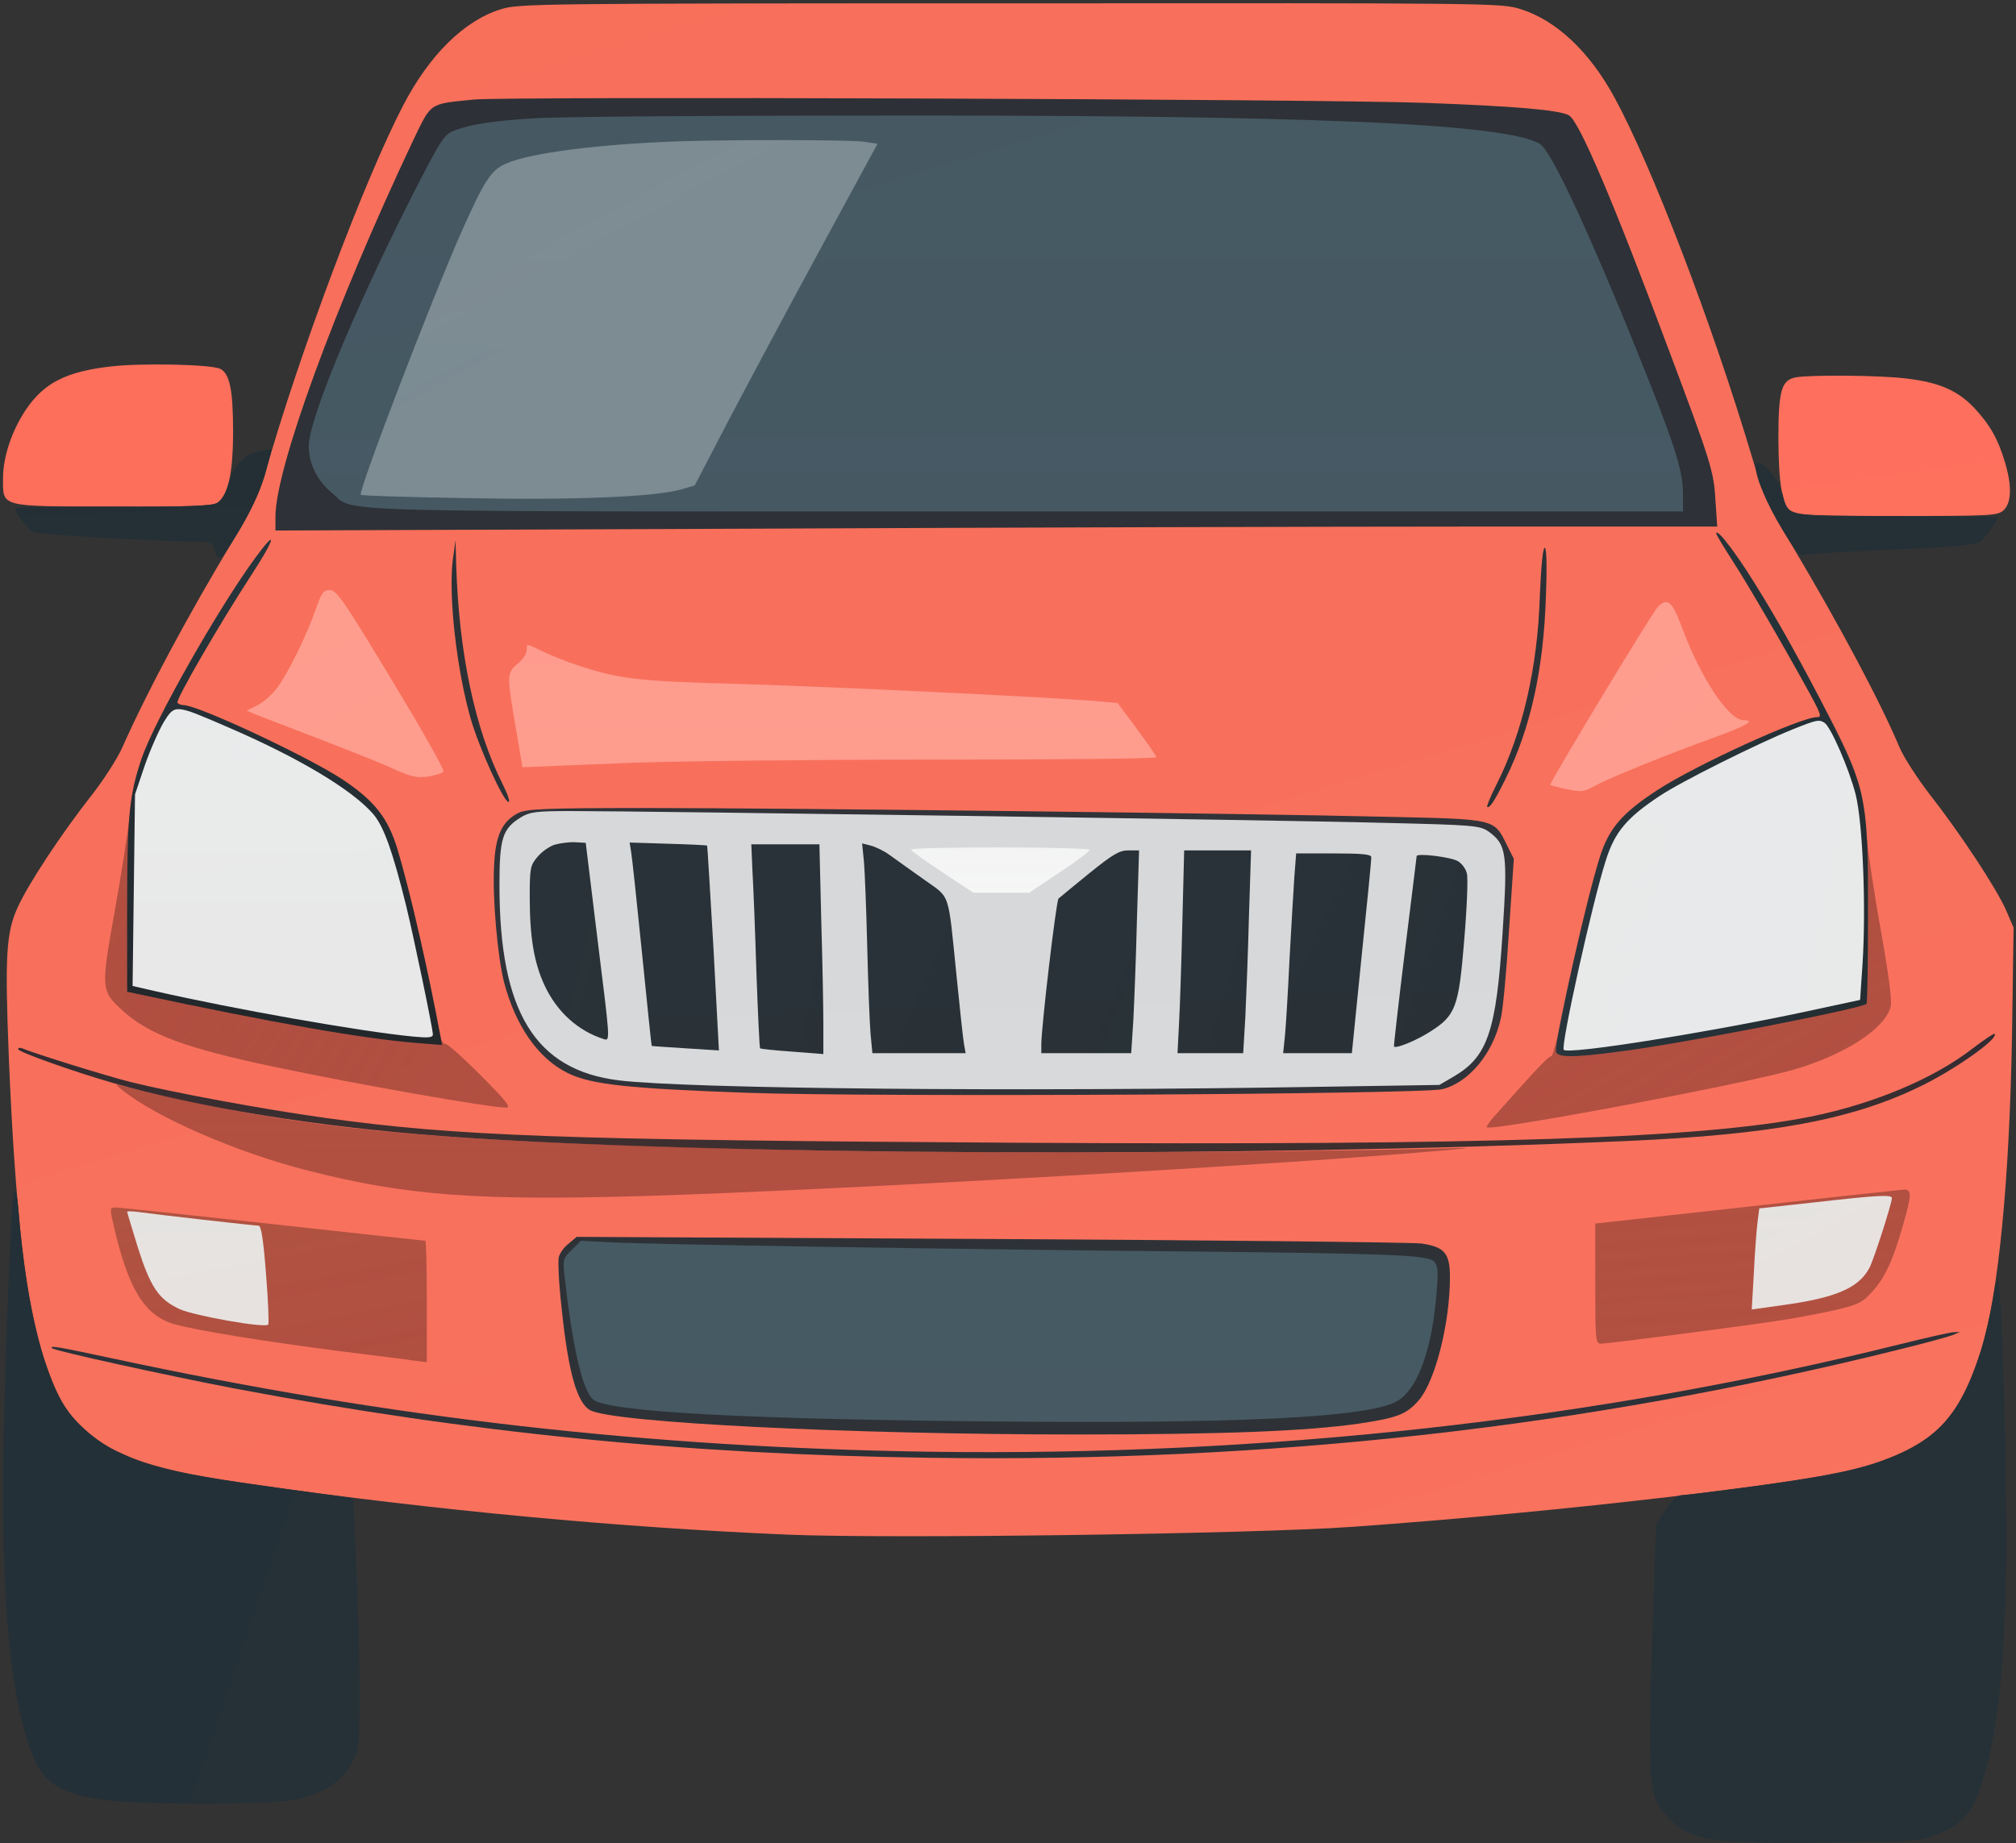 <?xml version="1.0" standalone="no"?><!DOCTYPE svg PUBLIC "-//W3C//DTD SVG 20010904//EN" "http://www.w3.org/TR/2001/REC-SVG-20010904/DTD/svg10.dtd"><svg version="1.0" xmlns="http://www.w3.org/2000/svg" width="666pt" height="609pt" viewBox="0 0 666 609" preserveAspectRatio="xMidYMid meet"><rect x="0" y="0" width="666" height="609" fill="#333333" stroke="none"/><defs><linearGradient id="linear-gradient-1-1" x1="0.00%" y1="100.00%" x2="50.87%" y2="-27.91%"><stop offset="0%" style="stop-color:rgb(250,112,91);stop-opacity:0.990" /><stop offset="100%" style="stop-color:rgb(249,114,94);stop-opacity:1.000" /></linearGradient><linearGradient id="linear-gradient-1-2" x1="0.00%" y1="100.00%" x2="35.65%" y2="-35.07%"><stop offset="0%" style="stop-color:rgb(255,112,92);stop-opacity:0.992" /><stop offset="100%" style="stop-color:rgb(255,112,92);stop-opacity:0.992" /></linearGradient><linearGradient id="linear-gradient-1-3" x1="0.00%" y1="100.00%" x2="31.61%" y2="-35.28%"><stop offset="0%" style="stop-color:rgb(255,113,93);stop-opacity:0.995" /><stop offset="100%" style="stop-color:rgb(255,113,93);stop-opacity:0.996" /></linearGradient><linearGradient id="linear-gradient-1-4" x1="0.00%" y1="100.00%" x2="14.38%" y2="-36.64%"><stop offset="0%" style="stop-color:rgb(35,47,53);stop-opacity:0.992" /><stop offset="100%" style="stop-color:rgb(37,49,55);stop-opacity:0.993" /></linearGradient><linearGradient id="linear-gradient-1-5" x1="0.00%" y1="100.00%" x2="0.00%" y2="-0.00%"><stop offset="0%" style="stop-color:rgb(36,48,54);stop-opacity:0.992" /><stop offset="100%" style="stop-color:rgb(36,48,54);stop-opacity:0.993" /></linearGradient><linearGradient id="linear-gradient-1-6" x1="0.00%" y1="100.00%" x2="139.42%" y2="19.16%"><stop offset="0%" style="stop-color:rgb(36,48,55);stop-opacity:0.995" /><stop offset="100%" style="stop-color:rgb(37,49,55);stop-opacity:0.999" /></linearGradient><linearGradient id="linear-gradient-1-7" x1="0.00%" y1="100.00%" x2="34.80%" y2="-7.10%"><stop offset="0%" style="stop-color:rgb(37,49,55);stop-opacity:0.997" /><stop offset="100%" style="stop-color:rgb(37,49,55);stop-opacity:1.000" /></linearGradient><linearGradient id="linear-gradient-2-1" x1="0.00%" y1="100.00%" x2="0.01%" y2="-0.12%"><stop offset="0%" style="stop-color:rgb(0,35,47);stop-opacity:0.815" /><stop offset="100%" style="stop-color:rgb(0,35,47);stop-opacity:0.815" /></linearGradient><linearGradient id="linear-gradient-2-2" x1="0.00%" y1="100.00%" x2="246.51%" y2="22.79%"><stop offset="0%" style="stop-color:rgb(0,36,47);stop-opacity:0.822" /><stop offset="100%" style="stop-color:rgb(0,36,47);stop-opacity:0.822" /></linearGradient><linearGradient id="linear-gradient-2-3" x1="0.00%" y1="100.00%" x2="169.60%" y2="6.13%"><stop offset="0%" style="stop-color:rgb(0,36,47);stop-opacity:0.822" /><stop offset="100%" style="stop-color:rgb(0,36,47);stop-opacity:0.822" /></linearGradient><linearGradient id="linear-gradient-2-4" x1="0.00%" y1="100.00%" x2="64.33%" y2="-17.87%"><stop offset="0%" style="stop-color:rgb(255,168,155);stop-opacity:0.795" /><stop offset="100%" style="stop-color:rgb(255,167,155);stop-opacity:0.800" /></linearGradient><linearGradient id="linear-gradient-2-5" x1="0.00%" y1="100.00%" x2="101.11%" y2="1.04%"><stop offset="0%" style="stop-color:rgb(255,168,156);stop-opacity:0.784" /><stop offset="100%" style="stop-color:rgb(255,167,155);stop-opacity:0.806" /></linearGradient><linearGradient id="linear-gradient-2-6" x1="0.00%" y1="100.00%" x2="0.00%" y2="0.00%"><stop offset="0%" style="stop-color:rgb(255,167,155);stop-opacity:0.791" /><stop offset="100%" style="stop-color:rgb(255,168,155);stop-opacity:0.801" /></linearGradient><linearGradient id="linear-gradient-2-7" x1="0.00%" y1="100.00%" x2="0.00%" y2="0.00%"><stop offset="0%" style="stop-color:rgb(0,36,48);stop-opacity:0.805" /><stop offset="100%" style="stop-color:rgb(0,36,48);stop-opacity:0.807" /></linearGradient><linearGradient id="linear-gradient-2-8" x1="0.00%" y1="100.00%" x2="105.33%" y2="2.49%"><stop offset="0%" style="stop-color:rgb(98,42,34);stop-opacity:0.475" /><stop offset="100%" style="stop-color:rgb(133,59,49);stop-opacity:0.612" /></linearGradient><linearGradient id="linear-gradient-2-9" x1="0.00%" y1="100.00%" x2="43.56%" y2="-8.78%"><stop offset="0%" style="stop-color:rgb(111,50,41);stop-opacity:0.517" /><stop offset="100%" style="stop-color:rgb(138,61,50);stop-opacity:0.644" /></linearGradient><linearGradient id="linear-gradient-2-10" x1="0.00%" y1="100.00%" x2="0.04%" y2="-7.15%"><stop offset="0%" style="stop-color:rgb(0,26,40);stop-opacity:0.805" /><stop offset="100%" style="stop-color:rgb(12,30,34);stop-opacity:0.780" /></linearGradient><linearGradient id="linear-gradient-2-11" x1="0.00%" y1="100.00%" x2="20.25%" y2="-377.84%"><stop offset="0%" style="stop-color:rgb(119,52,43);stop-opacity:0.548" /><stop offset="100%" style="stop-color:rgb(145,64,52);stop-opacity:0.677" /></linearGradient><linearGradient id="linear-gradient-2-12" x1="0.00%" y1="100.00%" x2="20.87%" y2="-40.17%"><stop offset="0%" style="stop-color:rgb(136,61,49);stop-opacity:0.634" /><stop offset="100%" style="stop-color:rgb(144,65,52);stop-opacity:0.680" /></linearGradient><linearGradient id="linear-gradient-2-13" x1="0.00%" y1="100.00%" x2="60.37%" y2="-53.98%"><stop offset="0%" style="stop-color:rgb(118,58,44);stop-opacity:0.548" /><stop offset="100%" style="stop-color:rgb(134,57,48);stop-opacity:0.624" /></linearGradient><linearGradient id="linear-gradient-2-14" x1="0.00%" y1="100.00%" x2="5.21%" y2="-53.97%"><stop offset="0%" style="stop-color:rgb(0,35,47);stop-opacity:0.817" /><stop offset="100%" style="stop-color:rgb(0,35,47);stop-opacity:0.818" /></linearGradient><linearGradient id="linear-gradient-2-15" x1="0.00%" y1="100.00%" x2="0.24%" y2="-32.84%"><stop offset="0%" style="stop-color:rgb(0,35,47);stop-opacity:0.819" /><stop offset="100%" style="stop-color:rgb(0,36,47);stop-opacity:0.823" /></linearGradient><linearGradient id="linear-gradient-3-1" x1="0.00%" y1="100.00%" x2="0.56%" y2="-5.29%"><stop offset="0%" style="stop-color:rgb(98,137,151);stop-opacity:0.459" /><stop offset="100%" style="stop-color:rgb(100,140,155);stop-opacity:0.441" /></linearGradient><linearGradient id="linear-gradient-3-2" x1="0.00%" y1="100.00%" x2="152.98%" y2="44.32%"><stop offset="0%" style="stop-color:rgb(1,49,62);stop-opacity:0.770" /><stop offset="100%" style="stop-color:rgb(0,32,41);stop-opacity:0.808" /></linearGradient><linearGradient id="linear-gradient-3-3" x1="0.00%" y1="100.00%" x2="0.00%" y2="0.00%"><stop offset="0%" style="stop-color:rgb(2,47,60);stop-opacity:0.781" /><stop offset="100%" style="stop-color:rgb(0,29,37);stop-opacity:0.810" /></linearGradient><linearGradient id="linear-gradient-3-4" x1="0.00%" y1="100.00%" x2="22.75%" y2="-96.47%"><stop offset="0%" style="stop-color:rgb(255,255,255);stop-opacity:0.806" /><stop offset="100%" style="stop-color:rgb(255,255,255);stop-opacity:0.816" /></linearGradient><linearGradient id="linear-gradient-3-5" x1="0.00%" y1="100.00%" x2="77.92%" y2="-17.74%"><stop offset="0%" style="stop-color:rgb(239,255,255);stop-opacity:0.841" /><stop offset="100%" style="stop-color:rgb(244,255,255);stop-opacity:0.831" /></linearGradient><linearGradient id="linear-gradient-3-6" x1="0.00%" y1="100.00%" x2="0.00%" y2="-0.00%"><stop offset="0%" style="stop-color:rgb(240,255,255);stop-opacity:0.838" /><stop offset="100%" style="stop-color:rgb(242,255,255);stop-opacity:0.834" /></linearGradient><linearGradient id="linear-gradient-3-7" x1="0.00%" y1="100.00%" x2="0.01%" y2="-0.17%"><stop offset="0%" style="stop-color:rgb(89,120,133);stop-opacity:0.566" /><stop offset="100%" style="stop-color:rgb(89,120,133);stop-opacity:0.568" /></linearGradient><linearGradient id="linear-gradient-4-1" x1="0.00%" y1="100.00%" x2="89.13%" y2="-14.53%"><stop offset="0%" style="stop-color:rgb(157,169,174);stop-opacity:0.632" /><stop offset="100%" style="stop-color:rgb(162,173,178);stop-opacity:0.599" /></linearGradient><linearGradient id="linear-gradient-4-2" x1="0.00%" y1="100.00%" x2="13.10%" y2="-7.33%"><stop offset="0%" style="stop-color:rgb(255,255,255);stop-opacity:0.899" /><stop offset="100%" style="stop-color:rgb(255,255,255);stop-opacity:0.893" /></linearGradient><linearGradient id="linear-gradient-4-3" x1="0.00%" y1="100.00%" x2="124.75%" y2="32.01%"><stop offset="0%" style="stop-color:rgb(255,255,255);stop-opacity:0.895" /><stop offset="100%" style="stop-color:rgb(255,255,255);stop-opacity:0.894" /></linearGradient><linearGradient id="linear-gradient-4-4" x1="0.00%" y1="100.00%" x2="148.28%" y2="11.86%"><stop offset="0%" style="stop-color:rgb(0,10,17);stop-opacity:0.807" /><stop offset="100%" style="stop-color:rgb(0,11,18);stop-opacity:0.812" /></linearGradient><linearGradient id="linear-gradient-4-5" x1="0.00%" y1="100.00%" x2="139.30%" y2="9.97%"><stop offset="0%" style="stop-color:rgb(0,10,17);stop-opacity:0.808" /><stop offset="100%" style="stop-color:rgb(0,10,18);stop-opacity:0.810" /></linearGradient><linearGradient id="linear-gradient-4-6" x1="0.00%" y1="100.00%" x2="154.53%" y2="9.98%"><stop offset="0%" style="stop-color:rgb(0,10,17);stop-opacity:0.808" /><stop offset="100%" style="stop-color:rgb(0,10,18);stop-opacity:0.811" /></linearGradient><linearGradient id="linear-gradient-4-7" x1="0.00%" y1="100.00%" x2="109.95%" y2="2.34%"><stop offset="0%" style="stop-color:rgb(0,10,17);stop-opacity:0.808" /><stop offset="100%" style="stop-color:rgb(0,10,18);stop-opacity:0.811" /></linearGradient><linearGradient id="linear-gradient-4-8" x1="0.00%" y1="100.00%" x2="0.00%" y2="-0.00%"><stop offset="0%" style="stop-color:rgb(253,252,252);stop-opacity:0.755" /><stop offset="100%" style="stop-color:rgb(255,255,254);stop-opacity:0.765" /></linearGradient><linearGradient id="linear-gradient-4-9" x1="0.00%" y1="100.00%" x2="111.27%" y2="2.53%"><stop offset="0%" style="stop-color:rgb(0,9,17);stop-opacity:0.807" /><stop offset="100%" style="stop-color:rgb(0,11,18);stop-opacity:0.811" /></linearGradient><linearGradient id="linear-gradient-4-10" x1="0.00%" y1="100.00%" x2="120.70%" y2="2.91%"><stop offset="0%" style="stop-color:rgb(0,10,17);stop-opacity:0.808" /><stop offset="100%" style="stop-color:rgb(0,10,18);stop-opacity:0.811" /></linearGradient><linearGradient id="linear-gradient-4-11" x1="0.00%" y1="100.00%" x2="94.55%" y2="-0.86%"><stop offset="0%" style="stop-color:rgb(0,10,17);stop-opacity:0.809" /><stop offset="100%" style="stop-color:rgb(0,10,18);stop-opacity:0.811" /></linearGradient><linearGradient id="linear-gradient-4-12" x1="0.00%" y1="100.00%" x2="109.19%" y2="1.36%"><stop offset="0%" style="stop-color:rgb(0,9,16);stop-opacity:0.807" /><stop offset="100%" style="stop-color:rgb(0,11,18);stop-opacity:0.813" /></linearGradient></defs><g id="layer-1"><path d="M1653 6059 c-120 -38 -234 -150 -321 -317 -128 -246 -345 -824 -456 -1216 -20 -68 -45 -122 -105 -220 -151 -251 -284 -499 -367 -686 -16 -36 -62 -108 -103 -160 -99 -126 -207 -290 -242 -367 -39 -84 -43 -162 -30 -493 21 -514 57 -820 115 -995 43 -128 72 -179 134 -237 98 -92 238 -138 557 -183 616 -87 1207 -142 1767 -166 336 -14 1535 2 1868 26 693 49 1540 149 1695 200 229 75 307 154 380 385 57 183 94 562 102 1050 l5 345 -26 60 c-33 73 -150 251 -251 380 -41 53 -87 124 -101 158 -63 150 -201 408 -350 658 -85 141 -98 169 -138 305 -132 441 -329 955 -452 1181 -83 153 -193 256 -311 293 -64 20 -88 20 -1687 19 -1579 0 -1623 -1 -1683 -20z" fill="url(#linear-gradient-1-1)" id="region-1-1" transform="translate(0,609) scale(0.1,-0.1)"/><path d="M365 4879 c-147 -17 -219 -54 -279 -142 -46 -68 -76 -156 -76 -227 0 -97 -14 -93 363 -94 243 -1 327 2 344 12 36 20 53 98 53 236 0 137 -11 191 -42 207 -28 15 -261 20 -363 8z" fill="url(#linear-gradient-1-2)" id="region-1-2" transform="translate(0,609) scale(0.1,-0.1)"/><path d="M5932 4843 c-47 -9 -57 -44 -57 -203 1 -150 12 -217 42 -241 13 -11 82 -14 349 -14 312 0 333 1 353 19 26 24 28 80 5 157 -23 78 -50 125 -100 179 -55 59 -116 86 -224 99 -81 11 -321 13 -368 4z" fill="url(#linear-gradient-1-3)" id="region-1-3" transform="translate(0,609) scale(0.1,-0.1)"/><path d="M853 4598 c-48 -10 -82 -49 -101 -115 -7 -24 -22 -48 -35 -55 -17 -10 -101 -13 -345 -12 -177 0 -322 -2 -322 -5 0 -18 43 -73 64 -80 20 -8 424 -31 544 -31 32 0 44 -4 48 -17 17 -55 18 -54 82 50 41 69 70 131 87 187 13 47 23 85 22 85 -1 1 -21 -2 -44 -7z" fill="url(#linear-gradient-1-4)" id="region-1-4" transform="translate(0,609) scale(0.1,-0.1)"/><path d="M5800 4548 c0 -37 37 -123 87 -206 43 -71 60 -91 72 -86 9 3 111 10 226 15 248 10 332 16 356 29 14 8 59 69 59 81 0 2 -150 4 -333 4 -373 0 -360 -3 -378 72 -16 60 -89 136 -89 91z" fill="url(#linear-gradient-1-5)" id="region-1-5" transform="translate(0,609) scale(0.1,-0.1)"/><path d="M36 2029 c-45 -956 -32 -1393 50 -1677 57 -195 125 -221 584 -222 118 0 246 5 283 10 122 18 198 73 227 165 13 39 10 358 -7 702 l-6 132 -41 6 c-561 77 -606 86 -745 152 -66 32 -141 98 -176 158 -65 111 -121 353 -141 602 -10 138 -21 128 -28 -28z" fill="url(#linear-gradient-1-6)" id="region-1-6" transform="translate(0,609) scale(0.1,-0.1)"/><path d="M6583 1793 c-7 -43 -24 -116 -38 -163 -96 -303 -216 -378 -710 -446 -137 -18 -261 -34 -275 -34 -19 0 -33 -12 -57 -48 l-32 -47 -10 -309 c-19 -545 -16 -586 41 -652 75 -86 140 -97 533 -92 290 4 313 5 364 26 81 32 117 73 146 163 52 165 73 340 82 690 6 245 -13 952 -26 977 -4 7 -12 -23 -18 -65z" fill="url(#linear-gradient-1-7)" id="region-1-7" transform="translate(0,609) scale(0.1,-0.1)"/></g><g id="layer-2"><path d="M1565 5761 c-150 -15 -139 -8 -202 -139 -256 -542 -453 -1080 -453 -1239 l0 -46 1568 6 c862 4 1933 7 2381 7 l814 0 -6 88 c-5 94 -16 128 -153 493 -184 493 -297 759 -331 778 -34 18 -179 30 -473 41 -350 13 -3034 22 -3145 11z" fill="url(#linear-gradient-2-1)" id="region-2-1" transform="translate(0,609) scale(0.1,-0.1)"/><path d="M1496 4241 c-15 -117 12 -362 59 -526 28 -97 109 -275 125 -275 6 0 -3 26 -19 58 -92 182 -145 433 -154 727 l-2 80 -9 -64z" fill="url(#linear-gradient-2-2)" id="region-2-2" transform="translate(0,609) scale(0.1,-0.1)"/><path d="M5087 4123 c-7 -238 -57 -455 -144 -627 -19 -37 -32 -70 -30 -72 7 -7 24 18 60 91 83 167 126 361 134 603 4 106 2 162 -4 162 -6 0 -12 -62 -16 -157z" fill="url(#linear-gradient-2-3)" id="region-2-3" transform="translate(0,609) scale(0.1,-0.1)"/><path d="M1042 4073 c-30 -85 -92 -211 -128 -258 -15 -20 -43 -45 -63 -55 l-36 -18 25 -11 c14 -6 104 -40 200 -77 96 -37 210 -82 252 -101 66 -30 84 -34 122 -29 25 4 48 11 51 17 4 5 -74 142 -172 304 -157 260 -181 295 -203 295 -22 0 -28 -8 -48 -67z" fill="url(#linear-gradient-2-4)" id="region-2-4" transform="translate(0,609) scale(0.1,-0.1)"/><path d="M5477 4085 c-18 -18 -361 -585 -356 -589 2 -1 27 -8 56 -14 48 -10 55 -9 95 13 46 25 225 98 396 160 102 37 132 55 93 55 -51 0 -144 142 -207 313 -30 80 -46 93 -77 62z" fill="url(#linear-gradient-2-5)" id="region-2-5" transform="translate(0,609) scale(0.1,-0.1)"/><path d="M1740 3941 c0 -11 -13 -31 -30 -44 -36 -31 -36 -38 -6 -212 l22 -130 34 1 c19 1 161 7 315 13 154 6 610 11 1013 11 402 0 732 3 732 8 0 4 -29 46 -64 93 l-64 86 -78 7 c-179 14 -870 47 -1174 56 -335 9 -392 16 -530 61 -36 12 -87 32 -114 45 -60 29 -56 28 -56 5z" fill="url(#linear-gradient-2-6)" id="region-2-6" transform="translate(0,609) scale(0.1,-0.1)"/><path d="M1713 3404 c-55 -28 -77 -75 -81 -180 -5 -108 12 -295 33 -379 38 -145 113 -253 211 -301 77 -38 202 -51 594 -65 424 -15 2226 -5 2295 12 88 22 168 119 193 234 7 28 19 157 27 289 l16 238 -23 46 c-43 87 -35 85 -395 93 -450 11 -1984 29 -2448 29 -337 0 -394 -3 -422 -16z" fill="url(#linear-gradient-2-7)" id="region-2-7" transform="translate(0,609) scale(0.1,-0.1)"/><path d="M843 4246 c-123 -168 -332 -536 -376 -664 -18 -54 -33 -123 -39 -186 -5 -56 -28 -200 -50 -322 -45 -253 -45 -259 30 -326 84 -76 207 -122 492 -182 273 -58 717 -136 772 -136 18 0 2 20 -82 105 -58 58 -110 105 -117 105 -7 0 -15 10 -17 23 -3 12 -19 92 -36 177 -38 184 -71 323 -107 444 -32 104 -75 159 -181 230 -115 76 -478 246 -526 246 -8 0 -17 4 -20 8 -6 10 140 262 243 420 81 124 90 162 14 58z" fill="url(#linear-gradient-2-8)" id="region-2-8" transform="translate(0,609) scale(0.1,-0.1)"/><path d="M5670 4327 c0 -4 24 -44 53 -89 54 -83 176 -294 256 -440 38 -70 40 -78 23 -78 -54 0 -402 -159 -527 -241 -107 -70 -156 -123 -183 -200 -31 -89 -84 -307 -123 -509 -19 -93 -39 -170 -44 -170 -9 0 -40 -32 -179 -188 -22 -23 -37 -45 -34 -47 14 -14 845 142 1012 190 170 49 304 136 322 209 5 19 -7 109 -34 260 -23 127 -43 267 -46 311 -2 44 -12 112 -22 150 -27 107 -225 488 -375 721 -53 81 -99 138 -99 121z" fill="url(#linear-gradient-2-9)" id="region-2-9" transform="translate(0,609) scale(0.1,-0.1)"/><path d="M6516 2625 c-129 -100 -326 -182 -531 -224 -361 -73 -1057 -96 -2630 -87 -1501 9 -1849 22 -2280 82 -209 29 -509 85 -645 119 -79 20 -314 93 -357 111 -7 3 -13 2 -13 -3 0 -9 186 -75 315 -112 281 -81 677 -145 1085 -175 868 -65 2650 -72 3920 -16 469 21 731 69 953 175 116 54 273 164 256 179 -2 2 -35 -20 -73 -49z" fill="url(#linear-gradient-2-10)" id="region-2-10" transform="translate(0,609) scale(0.1,-0.1)"/><path d="M404 2488 c115 -92 380 -207 617 -267 323 -82 558 -99 1109 -83 646 20 2138 105 2655 152 88 8 80 8 -70 4 -507 -13 -1544 -16 -2035 -5 -1017 22 -1434 49 -1855 122 -113 20 -386 79 -430 94 -14 5 -12 0 9 -17z" fill="url(#linear-gradient-2-11)" id="region-2-11" transform="translate(0,609) scale(0.1,-0.1)"/><path d="M5768 2102 l-498 -55 0 -199 c0 -183 1 -198 18 -198 24 0 464 57 587 76 55 8 139 24 187 35 77 18 91 25 123 61 42 46 67 99 101 217 30 105 31 121 2 120 -13 -1 -247 -26 -520 -57z" fill="url(#linear-gradient-2-12)" id="region-2-12" transform="translate(0,609) scale(0.1,-0.1)"/><path d="M376 2038 c48 -207 101 -294 198 -323 67 -20 301 -58 551 -90 110 -14 219 -27 243 -31 l42 -5 0 200 c0 111 -2 201 -5 201 -3 0 -229 25 -503 55 -273 30 -507 55 -519 55 -21 0 -21 -1 -7 -62z" fill="url(#linear-gradient-2-13)" id="region-2-13" transform="translate(0,609) scale(0.1,-0.1)"/><path d="M1879 1981 c-15 -11 -30 -32 -33 -45 -3 -14 0 -88 9 -165 22 -215 51 -317 95 -341 76 -41 858 -80 1610 -80 480 0 757 11 930 36 126 19 156 30 197 77 54 62 103 254 103 407 0 79 -18 100 -94 111 -32 4 -673 11 -1424 15 l-1367 7 -26 -22z" fill="url(#linear-gradient-2-14)" id="region-2-14" transform="translate(0,609) scale(0.1,-0.1)"/><path d="M6280 1649 c-1005 -251 -2101 -372 -3210 -356 -931 14 -1780 111 -2697 308 -182 39 -211 44 -201 34 9 -9 383 -91 608 -134 774 -146 1486 -217 2290 -228 1130 -16 2166 100 3201 357 90 22 173 45 184 50 l20 9 -20 -1 c-11 0 -90 -18 -175 -39z" fill="url(#linear-gradient-2-15)" id="region-2-15" transform="translate(0,609) scale(0.1,-0.1)"/></g><g id="layer-3"><path d="M1764 5699 c-136 -8 -216 -21 -267 -42 -31 -13 -44 -34 -140 -223 -192 -380 -337 -732 -337 -819 0 -57 28 -114 77 -154 80 -66 -93 -61 2295 -61 l2168 0 0 53 c0 77 -21 147 -114 382 -182 457 -318 753 -358 779 -112 69 -769 97 -2283 94 -506 0 -974 -4 -1041 -9z" fill="url(#linear-gradient-3-1)" id="region-3-1" transform="translate(0,609) scale(0.1,-0.1)"/><path d="M5670 4327 c0 -4 24 -44 53 -89 54 -83 176 -294 256 -440 38 -70 40 -78 23 -78 -54 0 -402 -159 -527 -241 -115 -75 -157 -123 -188 -216 -41 -126 -147 -590 -147 -645 0 -23 53 -24 215 -2 204 26 795 141 811 157 3 3 5 135 5 293 1 394 -5 421 -152 702 -96 184 -171 316 -250 438 -53 81 -99 138 -99 121z" fill="url(#linear-gradient-3-2)" id="region-3-2" transform="translate(0,609) scale(0.1,-0.1)"/><path d="M843 4246 c-121 -165 -332 -536 -374 -660 -42 -120 -49 -191 -49 -497 l0 -276 28 -6 c459 -98 751 -149 925 -163 l87 -7 -6 34 c-38 206 -99 472 -141 613 -32 104 -75 159 -181 230 -115 76 -478 246 -526 246 -8 0 -17 4 -20 8 -6 10 140 262 243 420 81 124 90 162 14 58z" fill="url(#linear-gradient-3-3)" id="region-3-3" transform="translate(0,609) scale(0.1,-0.1)"/><path d="M1722 3390 c-62 -38 -72 -68 -72 -225 0 -419 118 -611 395 -645 238 -28 1309 -38 2325 -21 l385 6 48 28 c112 66 140 149 161 476 17 262 13 290 -46 333 -29 20 -46 22 -347 29 -318 9 -2444 39 -2686 39 -112 0 -135 -3 -163 -20z" fill="url(#linear-gradient-3-4)" id="region-3-4" transform="translate(0,609) scale(0.1,-0.1)"/><path d="M5994 2117 l-182 -20 -6 -46 c-3 -25 -9 -100 -12 -167 l-7 -121 99 14 c178 24 255 57 290 124 15 29 74 213 74 230 0 12 -44 10 -256 -14z" fill="url(#linear-gradient-3-5)" id="region-3-5" transform="translate(0,609) scale(0.1,-0.1)"/><path d="M420 2086 c0 -2 16 -55 35 -117 42 -132 69 -173 139 -205 49 -22 280 -63 292 -51 3 3 0 78 -7 166 -9 116 -16 161 -25 161 -14 0 -340 37 -396 45 -21 3 -38 3 -38 1z" fill="url(#linear-gradient-3-6)" id="region-3-6" transform="translate(0,609) scale(0.1,-0.1)"/><path d="M1889 1960 c-29 -28 -30 -33 -24 -87 27 -238 59 -375 94 -407 45 -41 502 -66 1336 -73 789 -7 1191 12 1308 61 75 31 128 166 143 368 6 70 4 87 -9 100 -22 21 -143 26 -842 33 -739 7 -1755 23 -1878 30 l-98 5 -30 -30z" fill="url(#linear-gradient-3-7)" id="region-3-7" transform="translate(0,609) scale(0.1,-0.1)"/></g><g id="layer-4"><path d="M2245 5623 c-265 -9 -492 -38 -572 -73 -51 -22 -72 -55 -148 -225 -100 -226 -343 -860 -333 -870 3 -3 160 -8 349 -11 355 -7 624 4 710 29 l44 13 101 194 c56 107 192 362 302 565 l201 370 -47 7 c-45 6 -438 7 -607 1z" fill="url(#linear-gradient-4-1)" id="region-4-1" transform="translate(0,609) scale(0.1,-0.1)"/><path d="M541 3704 c-16 -27 -45 -92 -63 -144 l-32 -95 -4 -317 -4 -316 74 -17 c264 -60 676 -133 851 -150 52 -5 67 -4 67 7 0 19 -64 326 -89 428 -44 177 -73 259 -108 300 -70 81 -249 188 -487 290 -169 73 -168 73 -205 14z" fill="url(#linear-gradient-4-2)" id="region-4-2" transform="translate(0,609) scale(0.1,-0.1)"/><path d="M5920 3679 c-114 -46 -367 -172 -437 -219 -109 -72 -149 -120 -178 -213 -44 -136 -150 -615 -139 -626 15 -16 456 54 779 122 l200 43 8 119 c12 186 1 467 -23 561 -21 82 -82 223 -103 236 -18 11 -25 10 -107 -23z" fill="url(#linear-gradient-4-3)" id="region-4-3" transform="translate(0,609) scale(0.1,-0.1)"/><path d="M1833 3299 c-17 -5 -43 -23 -57 -40 -24 -28 -26 -37 -26 -132 0 -133 14 -218 49 -293 41 -88 111 -151 197 -178 20 -6 19 0 -21 321 l-40 328 -35 2 c-19 1 -49 -3 -67 -8z" fill="url(#linear-gradient-4-4)" id="region-4-4" transform="translate(0,609) scale(0.1,-0.1)"/><path d="M2085 3275 c3 -16 19 -167 36 -335 17 -168 31 -306 32 -306 1 -1 52 -4 112 -8 l110 -7 -18 338 c-11 186 -20 339 -21 339 0 1 -58 4 -129 6 l-127 4 5 -31z" fill="url(#linear-gradient-4-5)" id="region-4-5" transform="translate(0,609) scale(0.1,-0.1)"/><path d="M2486 3208 c3 -51 9 -202 13 -336 5 -133 10 -244 12 -246 2 -2 50 -7 107 -11 l102 -8 0 99 c0 55 -3 210 -7 347 l-6 247 -113 0 -112 0 4 -92z" fill="url(#linear-gradient-4-6)" id="region-4-6" transform="translate(0,609) scale(0.1,-0.1)"/><path d="M2854 3244 c3 -33 8 -160 11 -284 3 -124 8 -253 11 -287 l6 -63 154 0 154 0 -5 28 c-3 15 -14 117 -25 227 -29 286 -19 255 -108 319 -42 30 -93 66 -112 80 -19 14 -48 28 -64 32 l-28 7 6 -59z" fill="url(#linear-gradient-4-7)" id="region-4-7" transform="translate(0,609) scale(0.1,-0.1)"/><path d="M3010 3283 c0 -5 47 -38 103 -75 l103 -68 92 0 92 0 100 67 c55 36 100 70 100 75 0 4 -133 8 -295 8 -162 0 -295 -3 -295 -7z" fill="url(#linear-gradient-4-8)" id="region-4-8" transform="translate(0,609) scale(0.1,-0.1)"/><path d="M3598 3204 c-51 -42 -97 -79 -101 -83 -8 -8 -57 -425 -57 -483 l0 -28 149 0 148 0 7 108 c3 59 9 209 12 335 l7 227 -36 0 c-29 0 -51 -13 -129 -76z" fill="url(#linear-gradient-4-9)" id="region-4-9" transform="translate(0,609) scale(0.1,-0.1)"/><path d="M3906 3043 c-3 -131 -8 -282 -11 -335 l-5 -98 109 0 108 0 7 118 c3 64 9 215 12 335 l7 217 -110 0 -111 0 -6 -237z" fill="url(#linear-gradient-4-10)" id="region-4-10" transform="translate(0,609) scale(0.1,-0.1)"/><path d="M4276 3193 c-3 -43 -10 -166 -16 -273 -5 -107 -12 -221 -15 -252 l-6 -58 113 0 114 0 32 318 c18 174 33 323 32 330 0 9 -32 12 -124 12 l-124 0 -6 -77z" fill="url(#linear-gradient-4-11)" id="region-4-11" transform="translate(0,609) scale(0.1,-0.1)"/><path d="M4680 3261 c0 -3 -18 -145 -39 -316 -21 -170 -37 -312 -36 -313 7 -8 74 20 118 48 86 54 96 81 114 302 9 106 13 206 9 221 -3 15 -16 33 -29 41 -22 14 -137 28 -137 17z" fill="url(#linear-gradient-4-12)" id="region-4-12" transform="translate(0,609) scale(0.1,-0.1)"/></g></svg>